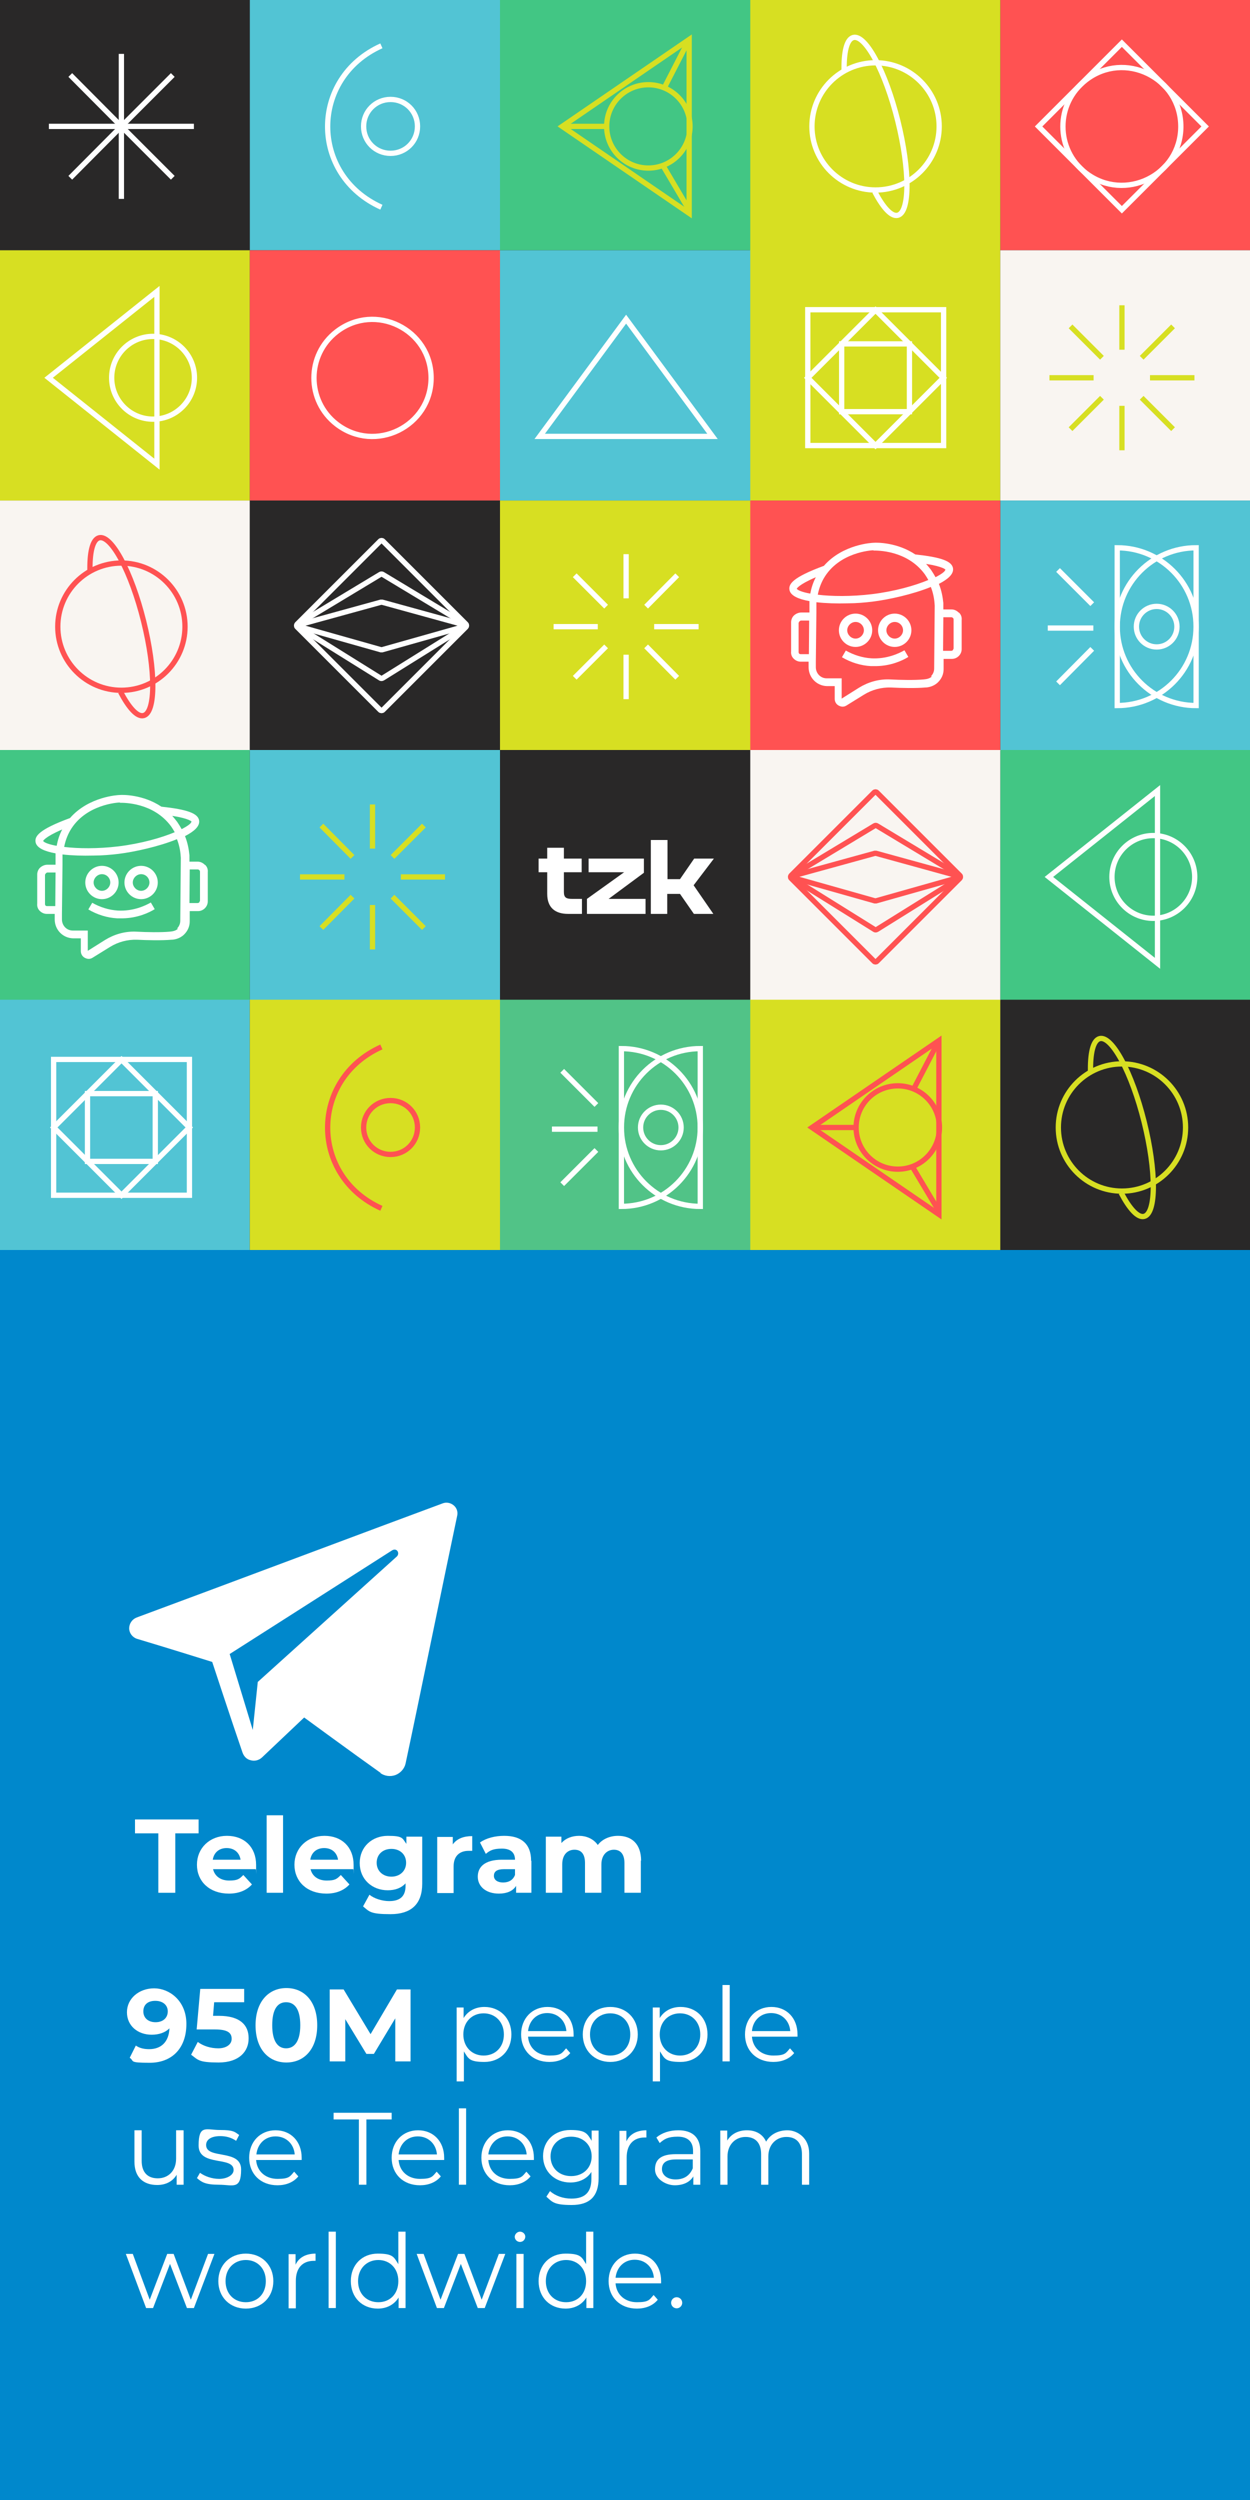 <?xml version="1.0" encoding="UTF-8"?>
<svg xmlns="http://www.w3.org/2000/svg" version="1.1" viewBox="0 0 450 900">
  <rect x="0" y="0" width="450" height="900" fill="#333333" stroke="none"/>
  <defs>
    <style>
      .cls-1 {
        fill: #292828;
      }

      .cls-2 {
        stroke: #ff5252;
      }

      .cls-2, .cls-3, .cls-4 {
        fill: none;
        stroke-width: 1.9px;
      }

      .cls-5 {
        fill: #42c684;
      }

      .cls-6, .cls-7 {
        fill: #fff;
      }

      .cls-7 {
        fill-rule: evenodd;
      }

      .cls-8 {
        fill: #08c;
      }

      .cls-9 {
        fill: #ff5252;
      }

      .cls-3 {
        stroke: #fff;
      }

      .cls-4 {
        stroke: #d7df22;
      }

      .cls-10 {
        fill: #51c387;
      }

      .cls-11 {
        fill: #f9f5f1;
      }

      .cls-12 {
        fill: #52c4d4;
      }

      .cls-13 {
        fill: #d7df22;
      }
    </style>
  </defs>
  <!-- Generator: Adobe Illustrator 28.7.1, SVG Export Plug-In . SVG Version: 1.2.0 Build 142)  -->
  <g>
    <g id="Layer_1">
      <g>
        <g>
          <rect class="cls-9" x="360.1" width="90.1" height="90.1"/>
          <rect class="cls-13" x="270" width="90.1" height="180.2"/>
          <rect class="cls-5" x="180" width="90.1" height="90.1"/>
          <rect class="cls-12" x="89.9" width="90.1" height="90.1"/>
          <rect class="cls-1" x="-.2" width="90.1" height="90.1"/>
          <rect class="cls-11" x="360.1" y="90.1" width="90.1" height="90.1"/>
          <rect class="cls-12" x="180" y="90.1" width="90.1" height="90.1"/>
          <rect class="cls-9" x="89.9" y="90.1" width="90.1" height="90.1"/>
          <rect class="cls-13" x="-.2" y="90.1" width="90.1" height="90.1"/>
          <rect class="cls-12" x="360.1" y="180.2" width="90.1" height="90.1"/>
          <rect class="cls-9" x="270" y="180.2" width="90.1" height="90.1"/>
          <rect class="cls-13" x="180" y="180.2" width="90.1" height="90.1"/>
          <rect class="cls-1" x="89.9" y="180.2" width="90.1" height="90.1"/>
          <rect class="cls-11" x="-.2" y="180.2" width="90.1" height="90.1"/>
          <rect class="cls-5" x="360.1" y="270" width="90.1" height="90.1"/>
          <rect class="cls-11" x="270" y="270" width="90.1" height="90.1"/>
          <rect class="cls-1" x="180" y="270" width="90.1" height="90.1"/>
          <rect class="cls-12" x="89.9" y="270" width="90.1" height="90.1"/>
          <rect class="cls-5" x="-.2" y="270" width="90.1" height="90.1"/>
          <rect class="cls-1" x="360.1" y="359.9" width="90.1" height="90.1"/>
          <rect class="cls-13" x="270" y="359.9" width="90.1" height="90.1"/>
          <rect class="cls-10" x="180" y="359.9" width="90.1" height="90.1"/>
          <rect class="cls-13" x="89.9" y="359.9" width="90.1" height="90.1"/>
          <rect class="cls-12" x="-.2" y="359.9" width="90.1" height="90.1"/>
          <polygon class="cls-3" points="225.4 157.1 194.3 157.1 225.4 114.9 256.5 157.1 225.4 157.1"/>
          <g>
            <path class="cls-3" d="M425.1,45.5h0c0,17.6-20.2,27.5-34.2,16.8h0c-11-8.5-11-25,0-33.5h0c13.9-10.8,34.2-.9,34.2,16.8h0Z"/>
            <rect class="cls-3" x="382.7" y="24.3" width="42.4" height="42.4" transform="translate(657.3 363.3) rotate(-135)"/>
          </g>
          <g>
            <rect class="cls-2" x="293.4" y="293.8" width="43.7" height="43.7" rx=".7" ry=".7" transform="translate(314.9 761.8) rotate(-135)"/>
            <path class="cls-2" d="M315.7,297.3l29.2,17.6c.6.3.6,1.2,0,1.5l-29.2,18.2c-.3.2-.7.2-.9,0l-29.2-18.2c-.6-.4-.6-1.2,0-1.5l29.2-17.6c.3-.2.6-.2.9,0Z"/>
            <path class="cls-2" d="M315.4,307.2l27.6,7.6c.9.2.9,1.5,0,1.7l-27.6,7.8c-.2,0-.3,0-.5,0l-27.6-7.8c-.9-.2-.9-1.5,0-1.7l27.6-7.6c.2,0,.3,0,.5,0Z"/>
          </g>
          <g>
            <polygon class="cls-3" points="56.5 136 56.5 167.1 17.5 136 56.5 104.9 56.5 136"/>
            <circle class="cls-3" cx="55.1" cy="136" r="14.9"/>
          </g>
          <g>
            <polygon class="cls-3" points="416.7 315.7 416.7 346.8 377.6 315.7 416.7 284.6 416.7 315.7"/>
            <circle class="cls-3" cx="415.2" cy="315.7" r="14.9"/>
          </g>
          <g>
            <g>
              <path class="cls-3" d="M252.1,377.5c-15.7,0-28.4,12.7-28.4,28.4s12.7,28.4,28.4,28.4v-56.8Z"/>
              <path class="cls-3" d="M223.7,377.5c15.7,0,28.4,12.7,28.4,28.4s-12.7,28.4-28.4,28.4v-56.8Z"/>
            </g>
            <circle class="cls-3" cx="237.9" cy="405.9" r="7.3"/>
            <g>
              <line class="cls-3" x1="215.1" y1="406.5" x2="198.7" y2="406.5"/>
              <line class="cls-3" x1="214.7" y1="397.8" x2="202.4" y2="385.5"/>
              <line class="cls-3" x1="214.7" y1="414" x2="202.4" y2="426.3"/>
            </g>
          </g>
          <g>
            <g>
              <path class="cls-3" d="M430.6,197.2c-15.7,0-28.4,12.7-28.4,28.4s12.7,28.4,28.4,28.4v-56.8Z"/>
              <path class="cls-3" d="M402.2,197.2c15.7,0,28.4,12.7,28.4,28.4s-12.7,28.4-28.4,28.4v-56.8Z"/>
            </g>
            <circle class="cls-3" cx="416.4" cy="225.6" r="7.3"/>
            <g>
              <line class="cls-3" x1="393.6" y1="226.1" x2="377.2" y2="226.1"/>
              <line class="cls-3" x1="393.2" y1="217.5" x2="380.9" y2="205.2"/>
              <line class="cls-3" x1="393.2" y1="233.6" x2="380.9" y2="246"/>
            </g>
          </g>
          <g>
            <polygon class="cls-4" points="248.1 45.5 248.1 76.8 202.4 45.5 248.1 14.2 248.1 45.5"/>
            <circle class="cls-4" cx="233.4" cy="45.5" r="15"/>
            <line class="cls-4" x1="248.1" y1="14.2" x2="239.1" y2="31.7"/>
            <line class="cls-4" x1="218.4" y1="45.5" x2="202.4" y2="45.5"/>
            <line class="cls-4" x1="238.6" y1="59.5" x2="248.1" y2="75.6"/>
          </g>
          <g>
            <polygon class="cls-2" points="338 405.9 338 437.2 292.3 405.9 338 374.6 338 405.9"/>
            <circle class="cls-2" cx="323.2" cy="405.9" r="15"/>
            <line class="cls-2" x1="338" y1="374.6" x2="328.9" y2="392.1"/>
            <line class="cls-2" x1="308.2" y1="405.9" x2="292.3" y2="405.9"/>
            <line class="cls-2" x1="328.4" y1="419.9" x2="338" y2="436"/>
          </g>
          <g>
            <rect class="cls-3" x="290.8" y="111.6" width="48.9" height="48.9" transform="translate(179.2 451.2) rotate(-90)"/>
            <rect class="cls-3" x="297.9" y="118.7" width="34.5" height="34.5" transform="translate(441.9 455) rotate(-135)"/>
            <rect class="cls-3" x="303" y="123.8" width="24.4" height="24.4" transform="translate(179.2 451.2) rotate(-90)"/>
          </g>
          <g>
            <rect class="cls-3" x="19.3" y="381.5" width="48.9" height="48.9" transform="translate(-362.2 449.6) rotate(-90)"/>
            <rect class="cls-3" x="26.5" y="388.6" width="34.5" height="34.5" transform="translate(-212.3 723.8) rotate(-135)"/>
            <rect class="cls-3" x="31.5" y="393.7" width="24.4" height="24.4" transform="translate(-362.2 449.6) rotate(-90)"/>
          </g>
          <g>
            <circle class="cls-3" cx="315.2" cy="45.5" r="22.9"/>
            <path class="cls-3" d="M303.9,25.9c-.2-7.1.9-11.8,3.3-12.4,4.4-1.1,11.6,12.3,16,30,4.4,17.7,4.4,32.9,0,34-2.3.6-5.3-2.8-8.3-8.5"/>
          </g>
          <g>
            <circle class="cls-4" cx="403.9" cy="405.9" r="22.9"/>
            <path class="cls-4" d="M392.6,386.3c-.2-7.1.9-11.8,3.3-12.4,4.4-1.1,11.6,12.3,16,30,4.4,17.7,4.4,32.9,0,34-2.3.6-5.3-2.8-8.3-8.5"/>
          </g>
          <g>
            <circle class="cls-2" cx="43.7" cy="225.6" r="22.9"/>
            <path class="cls-2" d="M32.4,206c-.2-7.1.9-11.8,3.3-12.4,4.4-1.1,11.6,12.3,16,30,4.4,17.7,4.4,32.9,0,34-2.3.6-5.3-2.8-8.3-8.5"/>
          </g>
          <g>
            <line class="cls-4" x1="385.4" y1="117.5" x2="396.7" y2="128.8"/>
            <line class="cls-4" x1="403.9" y1="109.9" x2="403.9" y2="125.9"/>
            <line class="cls-4" x1="422.3" y1="117.5" x2="411" y2="128.8"/>
            <line class="cls-4" x1="430" y1="136" x2="414" y2="136"/>
            <line class="cls-4" x1="411" y1="143.2" x2="422.3" y2="154.5"/>
            <line class="cls-4" x1="403.9" y1="146.1" x2="403.9" y2="162.1"/>
            <line class="cls-4" x1="396.7" y1="143.2" x2="385.4" y2="154.5"/>
            <line class="cls-4" x1="393.7" y1="136" x2="377.8" y2="136"/>
          </g>
          <g>
            <line class="cls-4" x1="115.7" y1="297.2" x2="126.9" y2="308.5"/>
            <line class="cls-4" x1="134.1" y1="289.6" x2="134.1" y2="305.5"/>
            <line class="cls-4" x1="152.6" y1="297.2" x2="141.3" y2="308.5"/>
            <line class="cls-4" x1="160.2" y1="315.7" x2="144.3" y2="315.7"/>
            <line class="cls-4" x1="141.3" y1="322.8" x2="152.6" y2="334.1"/>
            <line class="cls-4" x1="134.1" y1="325.8" x2="134.1" y2="341.8"/>
            <line class="cls-4" x1="126.9" y1="322.8" x2="115.7" y2="334.1"/>
            <line class="cls-4" x1="124" y1="315.7" x2="108" y2="315.7"/>
          </g>
          <g>
            <line class="cls-3" x1="206.9" y1="207.1" x2="218.2" y2="218.4"/>
            <line class="cls-3" x1="225.4" y1="199.5" x2="225.4" y2="215.4"/>
            <line class="cls-3" x1="243.8" y1="207.1" x2="232.6" y2="218.4"/>
            <line class="cls-3" x1="251.5" y1="225.6" x2="235.5" y2="225.6"/>
            <line class="cls-3" x1="232.6" y1="232.7" x2="243.8" y2="244"/>
            <line class="cls-3" x1="225.4" y1="235.7" x2="225.4" y2="251.7"/>
            <line class="cls-3" x1="218.2" y1="232.7" x2="206.9" y2="244"/>
            <line class="cls-3" x1="215.2" y1="225.6" x2="199.3" y2="225.6"/>
          </g>
          <g>
            <line class="cls-3" x1="25.3" y1="27" x2="43.7" y2="45.5"/>
            <line class="cls-3" x1="43.7" y1="19.4" x2="43.7" y2="45.5"/>
            <line class="cls-3" x1="62.2" y1="27" x2="43.7" y2="45.5"/>
            <line class="cls-3" x1="69.8" y1="45.5" x2="43.7" y2="45.5"/>
            <line class="cls-3" x1="62.2" y1="64" x2="43.7" y2="45.5"/>
            <line class="cls-3" x1="43.7" y1="71.6" x2="43.7" y2="45.5"/>
            <line class="cls-3" x1="25.3" y1="64" x2="43.7" y2="45.5"/>
            <line class="cls-3" x1="17.6" y1="45.5" x2="43.7" y2="45.5"/>
          </g>
          <path class="cls-3" d="M137.3,74.6c-25.8-11.6-25.8-46.5,0-58.1M150.3,45.5c0,5.4-4.3,9.7-9.7,9.7s-9.7-4.3-9.7-9.7,4.3-9.7,9.7-9.7,9.7,4.3,9.7,9.7Z"/>
          <path class="cls-2" d="M137.3,435c-25.8-11.6-25.8-46.5,0-58.1M150.3,405.9c0,5.4-4.3,9.7-9.7,9.7s-9.7-4.3-9.7-9.7,4.3-9.7,9.7-9.7,9.7,4.3,9.7,9.7Z"/>
          <path class="cls-3" d="M155.2,136h0c0,17.5-20.1,27.4-34,16.7h0c-10.9-8.4-10.9-24.9,0-33.3h0c13.9-10.7,34-.8,34,16.7h0Z"/>
          <g>
            <path class="cls-6" d="M204.5,329c-4.6,0-7.5-2.2-7.5-7.2v-7.8h-3.1v-4.9h3.1v-3.9h6v3.9h6.4v4.9h-6.4v7.1c0,2,.8,2.5,2.9,2.5h3.6v5.4h-4.9Z"/>
            <path class="cls-6" d="M219.1,323.6h13.3v5.4h-21.1v-5.4l12.7-9.1.7-.5h-12.8v-4.9h19.9v5.1c-4.2,3.1-8.5,6.3-12.7,9.4Z"/>
            <path class="cls-6" d="M234.3,329v-26.6h6v14.1h4.5l5.1-7.4h7.1l-7.3,9.6,7.1,10.3h-7l-5-7.2h-4.6v7.2h-6Z"/>
          </g>
          <g>
            <path class="cls-6" d="M73.7,311.3c-.7-.7-1.6-1.1-2.5-1.1h-3c0-.8,0-1.5,0-2.3-.2-2-.6-4.4-1.6-6.9,3.3-1.7,5.3-3.5,5.1-5.5-.3-2.7-4.3-4.1-13.6-5.1-6.6-4.4-13.9-4.3-15-4.2-.5,0-11.1.5-17.9,8.3-11.4,4.2-12.7,6.6-12.4,8.6.3,2.1,3.2,3.4,7.2,4.1v4.1s-2.9,0-2.9,0c-1,0-1.9.4-2.6,1s-1.1,1.6-1.1,2.5v10.5c-.1,1,.2,1.9.9,2.6.7.7,1.6,1.1,2.5,1.1h2.9s0,2,0,2c0,3.7,2.9,6.7,6.6,6.8h2.8s0,4.6,0,4.6c0,1,.5,1.9,1.4,2.4.4.2.9.4,1.4.4s.9-.1,1.4-.4l6.3-3.9c2.9-1.8,6.3-2.7,9.7-2.6,3.8.2,9,.3,12.4,0,.9,0,3-.3,4.6-1.9,1.3-1.3,2-2.9,2-4.7v-3.7s2.9,0,2.9,0h.1c1.9,0,3.5-1.6,3.5-3.5v-10.5c.1-1-.2-1.9-.9-2.6h0ZM68.9,295.8c0,.6-1.4,1.6-3.5,2.7-.5-.9-1-1.7-1.6-2.6-.6-.8-1.2-1.5-1.8-2.2,6.3,1,7,2.1,7,2.1ZM43.2,289c1.2,0,12-.2,18.4,8.5.5.7.9,1.4,1.3,2.1-4.8,2-12.1,4.1-20.3,5.1-7.5.9-14.5.8-19.5.2.4-2.1,1.1-4,2.1-5.8,5.5-9.6,17.4-10.2,17.9-10.2ZM15.5,302.8c0,0,.4-1.4,6.9-4.2-1,1.9-1.6,3.8-2,5.9-2.8-.5-4.6-1.2-4.9-1.8h0ZM17,326.2c-.2,0-.4,0-.6-.2-.2-.2-.2-.4-.2-.6v-10.5c.1-.2.2-.4.4-.6.2-.1.3-.2.5-.2h2.9s-.1,12.1-.1,12.1h-2.9ZM64.1,334.3c-.8.8-1.9,1-3,1.1-3.2.3-8.3.2-12,0-4-.2-7.9.9-11.3,3l-6.2,3.9v-7.3c0,0-5.4,0-5.4,0-2.2,0-3.9-1.8-3.9-4v-2h0l.2-17.6h0v-3.3h0c0-.2,0-.3,0-.5,3.4.4,7.4.5,11.1.4,3.3,0,6.5-.3,9-.6,5.8-.7,14.8-2.7,21.1-5.3,1,2.5,1.3,4.9,1.4,6.7l-.2,22.7c0,1-.4,2-1.2,2.8ZM71.9,324.3c0,.5-.3.8-.8.8h-2.9s.1-12.1.1-12.1h2.9c.2,0,.4.1.6.3.2.2.2.4.2.6v10.5c-.1,0-.1,0-.1,0Z"/>
            <g>
              <path class="cls-6" d="M42.4,327.8c-3.2-.2-6.4-1.2-9.2-2.8l-1.4,2.4c3.2,1.9,6.8,3,10.4,3.2.7,0,1.4,0,2,0,5.3-.1,9.4-2,11.5-3.3l-1.4-2.4c-2.1,1.2-6.4,3.2-11.9,2.9h0Z"/>
              <path class="cls-6" d="M50.8,314.7c1.7,0,3,1.4,3,3s-1.4,3-3,3-3-1.4-3-3,1.4-3,3-3M50.8,311.7c-3.3,0-6,2.7-6,6s2.7,6,6,6,6-2.7,6-6-2.7-6-6-6h0Z"/>
              <path class="cls-6" d="M36.7,314.7c1.7,0,3,1.4,3,3s-1.4,3-3,3-3-1.4-3-3,1.4-3,3-3M36.7,311.7c-3.3,0-6,2.7-6,6s2.7,6,6,6,6-2.7,6-6-2.7-6-6-6h0Z"/>
            </g>
          </g>
          <g>
            <path class="cls-6" d="M345.1,220.5c-.7-.7-1.6-1.1-2.5-1.1h-3c0-.8,0-1.5,0-2.3-.2-2-.6-4.4-1.6-6.9,3.3-1.7,5.3-3.5,5.1-5.5-.3-2.7-4.3-4.1-13.6-5.1-6.6-4.4-13.9-4.3-15-4.2-.5,0-11.1.5-17.9,8.3-11.4,4.2-12.7,6.6-12.4,8.6.3,2.1,3.2,3.4,7.2,4.1v4.1s-2.9,0-2.9,0c-1,0-1.9.4-2.6,1s-1.1,1.6-1.1,2.5v10.5c-.1,1,.2,1.9.9,2.6.7.7,1.6,1.1,2.5,1.1h2.9s0,2,0,2c0,3.7,2.9,6.7,6.6,6.8h2.8s0,4.6,0,4.6c0,1,.5,1.9,1.4,2.4.4.2.9.4,1.4.4s.9-.1,1.4-.4l6.3-3.9c2.9-1.8,6.3-2.7,9.7-2.6,3.8.2,9,.3,12.4,0,.9,0,3-.3,4.6-1.9,1.3-1.3,2-2.9,2-4.7v-3.7s2.9,0,2.9,0h.1c1.9,0,3.5-1.6,3.5-3.5v-10.5c.1-1-.2-1.9-.9-2.6h0ZM340.3,205.1c0,.6-1.4,1.6-3.5,2.7-.5-.9-1-1.7-1.6-2.6-.6-.8-1.2-1.5-1.8-2.2,6.3,1,7,2.1,7,2.1ZM314.5,198.2c1.2,0,12-.2,18.4,8.5.5.7.9,1.4,1.3,2.1-4.8,2-12.1,4.1-20.3,5.1-7.5.9-14.5.8-19.5.2.4-2.1,1.1-4,2.1-5.8,5.5-9.6,17.4-10.2,17.9-10.2ZM286.8,212c0,0,.4-1.4,6.9-4.2-1,1.9-1.6,3.8-2,5.9-2.8-.5-4.6-1.2-4.9-1.8h0ZM288.3,235.5c-.2,0-.4,0-.6-.2-.2-.2-.2-.4-.2-.6v-10.5c.1-.2.2-.4.4-.6.2-.1.3-.2.5-.2h2.9s-.1,12.1-.1,12.1h-2.9ZM335.5,243.5c-.8.8-1.9,1-3,1.1-3.2.3-8.3.2-12,0-4-.2-7.9.9-11.3,3l-6.2,3.9v-7.3c0,0-5.4,0-5.4,0-2.2,0-3.9-1.8-3.9-4v-2h0l.2-17.6h0v-3.3h0c0-.2,0-.3,0-.5,3.4.4,7.4.5,11.1.4,3.3,0,6.5-.3,9-.6,5.8-.7,14.8-2.7,21.1-5.3,1,2.5,1.3,4.9,1.4,6.7l-.2,22.7c0,1-.4,2-1.2,2.8ZM343.2,233.5c0,.5-.3.8-.8.8h-2.9s.1-12.1.1-12.1h2.9c.2,0,.4.1.6.3.2.2.2.4.2.6v10.5c-.1,0-.1,0-.1,0Z"/>
            <g>
              <path class="cls-6" d="M313.7,237c-3.2-.2-6.4-1.2-9.2-2.8l-1.4,2.4c3.2,1.9,6.8,3,10.4,3.2.7,0,1.4,0,2,0,5.3-.1,9.4-2,11.5-3.3l-1.4-2.4c-2.1,1.2-6.4,3.2-11.9,2.9h0Z"/>
              <path class="cls-6" d="M322.1,223.9c1.7,0,3,1.4,3,3s-1.4,3-3,3-3-1.4-3-3,1.4-3,3-3M322.1,220.9c-3.3,0-6,2.7-6,6s2.7,6,6,6,6-2.7,6-6-2.7-6-6-6h0Z"/>
              <path class="cls-6" d="M308,223.9c1.7,0,3,1.4,3,3s-1.4,3-3,3-3-1.4-3-3,1.4-3,3-3M308,220.9c-3.3,0-6,2.7-6,6s2.7,6,6,6,6-2.7,6-6-2.7-6-6-6h0Z"/>
            </g>
          </g>
          <g>
            <rect class="cls-3" x="115.5" y="203.4" width="43.7" height="43.7" rx=".7" ry=".7" transform="translate(75.2 481.6) rotate(-135)"/>
            <path class="cls-3" d="M137.8,206.8l29.2,17.6c.6.3.6,1.2,0,1.5l-29.2,18.2c-.3.2-.7.2-.9,0l-29.2-18.2c-.6-.4-.6-1.2,0-1.5l29.2-17.6c.3-.2.6-.2.9,0Z"/>
            <path class="cls-3" d="M137.6,216.8l27.6,7.6c.9.2.9,1.5,0,1.7l-27.6,7.8c-.2,0-.3,0-.5,0l-27.6-7.8c-.9-.2-.9-1.5,0-1.7l27.6-7.6c.2,0,.3,0,.5,0Z"/>
          </g>
        </g>
        <g>
          <rect class="cls-8" x="-.2" y="450" width="450.4" height="450"/>
          <g>
            <path class="cls-6" d="M67.1,728.6c0,9-5.4,14-13.2,14s-5.4-.6-7.2-1.8l2.2-4.4c1.4,1,3.1,1.3,4.8,1.3,4.3,0,7.1-2.6,7.3-7.5-1.5,1.5-3.7,2.3-6.4,2.3-5,0-8.9-3.2-8.9-8.1s4.3-8.6,9.8-8.6,11.6,4.5,11.6,12.8ZM60.4,724.1c0-2.2-1.7-3.8-4.5-3.8s-4.3,1.5-4.3,3.8,1.7,3.9,4.4,3.9,4.4-1.6,4.4-3.9Z"/>
            <path class="cls-6" d="M89.5,733.9c0,4.6-3.4,8.6-10.8,8.6s-7.4-1-9.9-2.8l2.4-4.6c2,1.5,4.7,2.3,7.4,2.3s4.8-1.3,4.8-3.4-1.3-3.4-6-3.4h-6.6l1.3-14.6h15.8v4.8h-10.8l-.4,4.9h2.1c7.7,0,10.7,3.4,10.7,8Z"/>
            <path class="cls-6" d="M92,729.1c0-8.5,4.7-13.4,11.1-13.4s11.1,4.8,11.1,13.4-4.7,13.4-11.1,13.4-11.1-4.8-11.1-13.4ZM108.1,729.1c0-5.9-2.1-8.3-5.1-8.3s-5,2.4-5,8.3,2.1,8.3,5,8.3,5.1-2.4,5.1-8.3Z"/>
            <path class="cls-6" d="M142.3,742.1v-15.5s-7.7,12.8-7.7,12.8h-2.7l-7.6-12.5v15.2h-5.6v-25.9h5l9.7,16.1,9.5-16.1h4.9v25.9c0,0-5.6,0-5.6,0Z"/>
            <path class="cls-6" d="M184.1,732.4c0,5.9-4.1,9.9-9.7,9.9s-5.8-1.3-7.4-3.8v10.8h-2.6v-26.6h2.5v3.8c1.6-2.6,4.3-4,7.5-4,5.5,0,9.7,4,9.7,9.9ZM181.4,732.4c0-4.5-3.1-7.6-7.3-7.6s-7.3,3.1-7.3,7.6,3.1,7.6,7.3,7.6,7.3-3,7.3-7.6Z"/>
            <path class="cls-6" d="M206.4,733.2h-16.3c.3,4.1,3.4,6.8,7.7,6.8s4.5-.9,6-2.6l1.5,1.7c-1.7,2.1-4.4,3.2-7.5,3.2-6.1,0-10.2-4.1-10.2-9.9s4-9.9,9.5-9.9,9.4,4,9.4,9.9,0,.5,0,.8ZM190.1,731.2h13.8c-.3-3.8-3.1-6.5-6.9-6.5s-6.5,2.7-6.9,6.5Z"/>
            <path class="cls-6" d="M209.8,732.4c0-5.8,4.2-9.9,9.9-9.9s9.9,4.1,9.9,9.9-4.2,9.9-9.9,9.9-9.9-4.1-9.9-9.9ZM226.9,732.4c0-4.6-3.1-7.6-7.2-7.6s-7.3,3-7.3,7.6,3.1,7.6,7.3,7.6,7.2-3,7.2-7.6Z"/>
            <path class="cls-6" d="M254.7,732.4c0,5.9-4.1,9.9-9.7,9.9s-5.8-1.3-7.4-3.8v10.8h-2.6v-26.6h2.5v3.8c1.6-2.6,4.3-4,7.5-4,5.6,0,9.7,4,9.7,9.9ZM252.1,732.4c0-4.5-3.1-7.6-7.3-7.6s-7.3,3.1-7.3,7.6,3.1,7.6,7.3,7.6,7.3-3,7.3-7.6Z"/>
            <path class="cls-6" d="M260.1,714.6h2.6v27.5h-2.6v-27.5Z"/>
            <path class="cls-6" d="M287,733.2h-16.3c.3,4.1,3.4,6.8,7.7,6.8s4.5-.9,6-2.6l1.5,1.7c-1.7,2.1-4.4,3.2-7.5,3.2-6.1,0-10.2-4.1-10.2-9.9s4-9.9,9.5-9.9,9.4,4,9.4,9.9,0,.5,0,.8ZM270.7,731.2h13.8c-.3-3.8-3.1-6.5-6.9-6.5s-6.6,2.7-6.9,6.5Z"/>
            <path class="cls-6" d="M66.1,767v19.5h-2.5v-3.6c-1.4,2.4-3.9,3.7-7,3.7-5,0-8.2-2.8-8.2-8.4v-11.3h2.6v11c0,4.1,2.1,6.3,5.8,6.3s6.6-2.6,6.6-7.1v-10.2h2.6Z"/>
            <path class="cls-6" d="M70.8,784.3l1.2-2.1c1.6,1.2,4.2,2.2,6.9,2.2s5.2-1.3,5.2-3.2c0-5.1-12.6-1.1-12.6-8.8s2.7-5.6,7.7-5.6,5.3.7,6.9,1.8l-1.1,2.1c-1.7-1.2-3.7-1.7-5.7-1.7-3.5,0-5.1,1.4-5.1,3.2,0,5.3,12.6,1.3,12.6,8.8s-3,5.5-8,5.5-6.3-1-7.9-2.4Z"/>
            <path class="cls-6" d="M108.5,777.6h-16.3c.3,4.1,3.4,6.8,7.7,6.8s4.5-.9,6-2.6l1.5,1.7c-1.7,2.1-4.4,3.2-7.5,3.2-6.1,0-10.2-4.1-10.2-9.9s4-9.9,9.5-9.9,9.4,4,9.4,9.9,0,.5,0,.8ZM92.3,775.6h13.8c-.3-3.8-3.1-6.5-6.9-6.5s-6.5,2.7-6.9,6.5Z"/>
            <path class="cls-6" d="M129.2,763h-9.1v-2.4h20.9v2.4h-9.1v23.5h-2.7v-23.5Z"/>
            <path class="cls-6" d="M159.8,777.6h-16.3c.3,4.1,3.4,6.8,7.7,6.8s4.5-.9,6-2.6l1.5,1.7c-1.7,2.1-4.4,3.2-7.5,3.2-6.1,0-10.2-4.1-10.2-9.9s4-9.9,9.5-9.9,9.4,4,9.4,9.9,0,.5,0,.8ZM143.5,775.6h13.8c-.3-3.8-3.1-6.5-6.9-6.5s-6.5,2.7-6.9,6.5Z"/>
            <path class="cls-6" d="M165.2,759h2.6v27.5h-2.6v-27.5Z"/>
            <path class="cls-6" d="M192.1,777.6h-16.3c.3,4.1,3.4,6.8,7.7,6.8s4.5-.9,6-2.6l1.5,1.7c-1.7,2.1-4.4,3.2-7.5,3.2-6.1,0-10.2-4.1-10.2-9.9s4-9.9,9.5-9.9,9.4,4,9.4,9.9,0,.5,0,.8ZM175.8,775.6h13.8c-.3-3.8-3.1-6.5-6.9-6.5s-6.5,2.7-6.9,6.5Z"/>
            <path class="cls-6" d="M215.5,767v17.1c0,6.7-3.3,9.7-9.7,9.7s-7-1.1-9.1-3l1.3-2c1.9,1.7,4.7,2.7,7.7,2.7,4.9,0,7.2-2.3,7.2-7.1v-2.5c-1.6,2.5-4.4,3.8-7.6,3.8-5.5,0-9.8-3.9-9.8-9.5s4.2-9.4,9.8-9.4,6.1,1.3,7.7,3.9v-3.7h2.5ZM213,776.3c0-4.2-3.1-7.1-7.4-7.1s-7.4,2.9-7.4,7.1,3.1,7.1,7.4,7.1,7.4-2.9,7.4-7.1Z"/>
            <path class="cls-6" d="M232.7,766.9v2.6c-.2,0-.4,0-.6,0-4.1,0-6.5,2.6-6.5,7.2v9.9h-2.6v-19.5h2.5v3.8c1.2-2.6,3.7-4,7.3-4Z"/>
            <path class="cls-6" d="M252.1,774.4v12.1h-2.5v-3c-1.2,2-3.5,3.2-6.7,3.2s-7.1-2.3-7.1-5.7,1.9-5.5,7.5-5.5h6.2v-1.2c0-3.3-1.9-5.1-5.5-5.1s-4.9.9-6.5,2.3l-1.2-2c2-1.7,4.8-2.6,7.9-2.6,5,0,7.9,2.5,7.9,7.5ZM249.4,780.6v-3.2h-6.1c-3.8,0-5,1.5-5,3.5s1.8,3.7,4.9,3.7,5.1-1.4,6.2-4Z"/>
            <path class="cls-6" d="M291.3,775.2v11.3h-2.6v-11c0-4.1-2.1-6.2-5.6-6.2s-6.5,2.6-6.5,7v10.2h-2.6v-11c0-4.1-2.1-6.2-5.6-6.2s-6.5,2.6-6.5,7v10.2h-2.6v-19.5h2.5v3.6c1.4-2.3,3.9-3.7,7.1-3.7s5.7,1.4,6.9,4.1c1.4-2.5,4.2-4.1,7.7-4.1s7.8,2.7,7.8,8.3Z"/>
            <path class="cls-6" d="M77.2,811.4l-7.4,19.5h-2.5l-6.1-15.9-6.1,15.9h-2.5l-7.3-19.5h2.5l6.1,16.5,6.3-16.5h2.3l6.2,16.5,6.2-16.5h2.4Z"/>
            <path class="cls-6" d="M78.6,821.2c0-5.8,4.2-9.9,9.9-9.9s9.9,4.1,9.9,9.9-4.2,9.9-9.9,9.9-9.9-4.1-9.9-9.9ZM95.7,821.2c0-4.6-3.1-7.6-7.2-7.6s-7.3,3-7.3,7.6,3.1,7.6,7.3,7.6,7.2-3,7.2-7.6Z"/>
            <path class="cls-6" d="M113.6,811.3v2.6c-.2,0-.4,0-.6,0-4.1,0-6.5,2.6-6.5,7.2v9.9h-2.6v-19.5h2.5v3.8c1.2-2.6,3.7-4,7.3-4Z"/>
            <path class="cls-6" d="M118.3,803.4h2.6v27.5h-2.6v-27.5Z"/>
            <path class="cls-6" d="M146,803.4v27.5h-2.5v-3.8c-1.6,2.6-4.3,4-7.5,4-5.6,0-9.7-4-9.7-9.9s4.1-9.9,9.7-9.9,5.8,1.3,7.4,3.8v-11.7h2.6ZM143.4,821.2c0-4.6-3.1-7.6-7.2-7.6s-7.3,3-7.3,7.6,3.1,7.6,7.3,7.6,7.2-3,7.2-7.6Z"/>
            <path class="cls-6" d="M181.9,811.4l-7.4,19.5h-2.5l-6.1-15.9-6.1,15.9h-2.5l-7.3-19.5h2.5l6.1,16.5,6.3-16.5h2.3l6.2,16.5,6.2-16.5h2.4Z"/>
            <path class="cls-6" d="M185.3,805.3c0-1,.9-1.9,1.9-1.9s1.9.8,1.9,1.8-.8,1.9-1.9,1.9-1.9-.9-1.9-1.9ZM185.9,811.4h2.6v19.5h-2.6v-19.5Z"/>
            <path class="cls-6" d="M213.6,803.4v27.5h-2.5v-3.8c-1.6,2.6-4.3,4-7.5,4-5.6,0-9.7-4-9.7-9.9s4.1-9.9,9.7-9.9,5.8,1.3,7.4,3.8v-11.7h2.6ZM211,821.2c0-4.6-3.1-7.6-7.2-7.6s-7.3,3-7.3,7.6,3.1,7.6,7.3,7.6,7.2-3,7.2-7.6Z"/>
            <path class="cls-6" d="M237.9,822h-16.3c.3,4.1,3.4,6.8,7.7,6.8s4.5-.9,6-2.6l1.5,1.7c-1.7,2.1-4.4,3.2-7.5,3.2-6.1,0-10.2-4.1-10.2-9.9s4-9.9,9.5-9.9,9.4,4,9.4,9.9,0,.5,0,.8ZM221.6,820h13.8c-.3-3.8-3.1-6.5-6.9-6.5s-6.5,2.7-6.9,6.5Z"/>
            <path class="cls-6" d="M241.6,829c0-1.1.9-2,2-2s2,.9,2,2-.9,2-2,2-2-.9-2-2Z"/>
          </g>
          <path id="telegram-1" class="cls-7" d="M136.9,638.3c1.6,1.1,3.6,1.4,5.5.7,1.8-.7,3.2-2.3,3.6-4.1,4.3-20.1,14.7-71,18.6-89.3.3-1.4-.2-2.8-1.3-3.7-1.1-.9-2.6-1.2-3.9-.7-20.6,7.6-84.2,31.5-110.2,41.1-1.6.6-2.7,2.2-2.7,3.9,0,1.7,1.2,3.3,2.9,3.8,11.7,3.5,27,8.3,27,8.3,0,0,7.1,21.6,10.9,32.6.5,1.4,1.5,2.5,3,2.8,1.4.4,2.9,0,4-1,6-5.7,15.2-14.4,15.2-14.4,0,0,17.6,12.9,27.6,20ZM82.7,595.5l8.3,27.3,1.8-17.3s31.9-28.8,50.1-45.2c.5-.5.6-1.3.2-1.9-.4-.6-1.2-.7-1.9-.3-21.1,13.5-58.6,37.4-58.6,37.4Z"/>
          <g>
            <path class="cls-6" d="M57,660h-8.4v-5h22.9v5h-8.4v21.4h-6.1v-21.4Z"/>
            <path class="cls-6" d="M92,672.9h-15.3c.6,2.5,2.7,4.1,5.8,4.1s3.7-.6,5.1-2l3.1,3.4c-1.9,2.1-4.7,3.3-8.3,3.3-7,0-11.5-4.4-11.5-10.4s4.6-10.4,10.8-10.4,10.5,4,10.5,10.5,0,1.1-.1,1.6ZM76.6,669.5h10c-.4-2.6-2.3-4.2-5-4.2s-4.6,1.6-5,4.2Z"/>
            <path class="cls-6" d="M96,653.5h5.9v27.9h-5.9v-27.9Z"/>
            <path class="cls-6" d="M127.1,672.9h-15.3c.6,2.5,2.7,4.1,5.8,4.1s3.7-.6,5.1-2l3.1,3.4c-1.9,2.1-4.7,3.3-8.3,3.3-7,0-11.5-4.4-11.5-10.4s4.6-10.4,10.8-10.4,10.5,4,10.5,10.5,0,1.1-.1,1.6ZM111.7,669.5h10c-.4-2.6-2.3-4.2-5-4.2s-4.6,1.6-5,4.2Z"/>
            <path class="cls-6" d="M152,661.2v16.9c0,7.5-4.1,11-11.4,11s-7.6-.9-9.9-2.8l2.3-4.2c1.7,1.4,4.6,2.3,7.1,2.3,4.1,0,5.9-1.9,5.9-5.5v-.9c-1.5,1.7-3.8,2.5-6.4,2.5-5.6,0-10.1-3.9-10.1-9.8s4.5-9.8,10.1-9.8,5.2.9,6.7,2.9v-2.6h5.6ZM146.2,670.6c0-3-2.2-5-5.3-5s-5.3,2-5.3,5,2.3,5,5.3,5,5.3-2,5.3-5Z"/>
            <path class="cls-6" d="M170,660.9v5.4c-.5,0-.9,0-1.3,0-3.2,0-5.4,1.8-5.4,5.6v9.6h-5.9v-20.2h5.6v2.7c1.4-2,3.8-3,7-3Z"/>
            <path class="cls-6" d="M191.3,669.9v11.5h-5.5v-2.5c-1.1,1.8-3.2,2.8-6.2,2.8-4.7,0-7.6-2.6-7.6-6.1s2.5-6.1,8.7-6.1h4.7c0-2.5-1.5-4-4.7-4s-4.4.7-5.8,1.9l-2.1-4.1c2.2-1.6,5.5-2.4,8.7-2.4,6.2,0,9.7,2.9,9.7,9ZM185.4,675v-2.1h-4c-2.7,0-3.6,1-3.6,2.4s1.2,2.4,3.3,2.4,3.6-.9,4.3-2.7Z"/>
            <path class="cls-6" d="M230.7,669.8v11.6h-5.9v-10.7c0-3.3-1.5-4.8-3.8-4.8s-4.5,1.7-4.5,5.3v10.2h-5.9v-10.7c0-3.3-1.4-4.8-3.8-4.8s-4.4,1.7-4.4,5.3v10.2h-5.9v-20.2h5.6v2.3c1.5-1.7,3.8-2.6,6.4-2.6s5.2,1.1,6.7,3.3c1.6-2.1,4.3-3.3,7.3-3.3,4.8,0,8.3,2.8,8.3,9Z"/>
          </g>
        </g>
      </g>
    </g>
  </g>
</svg>